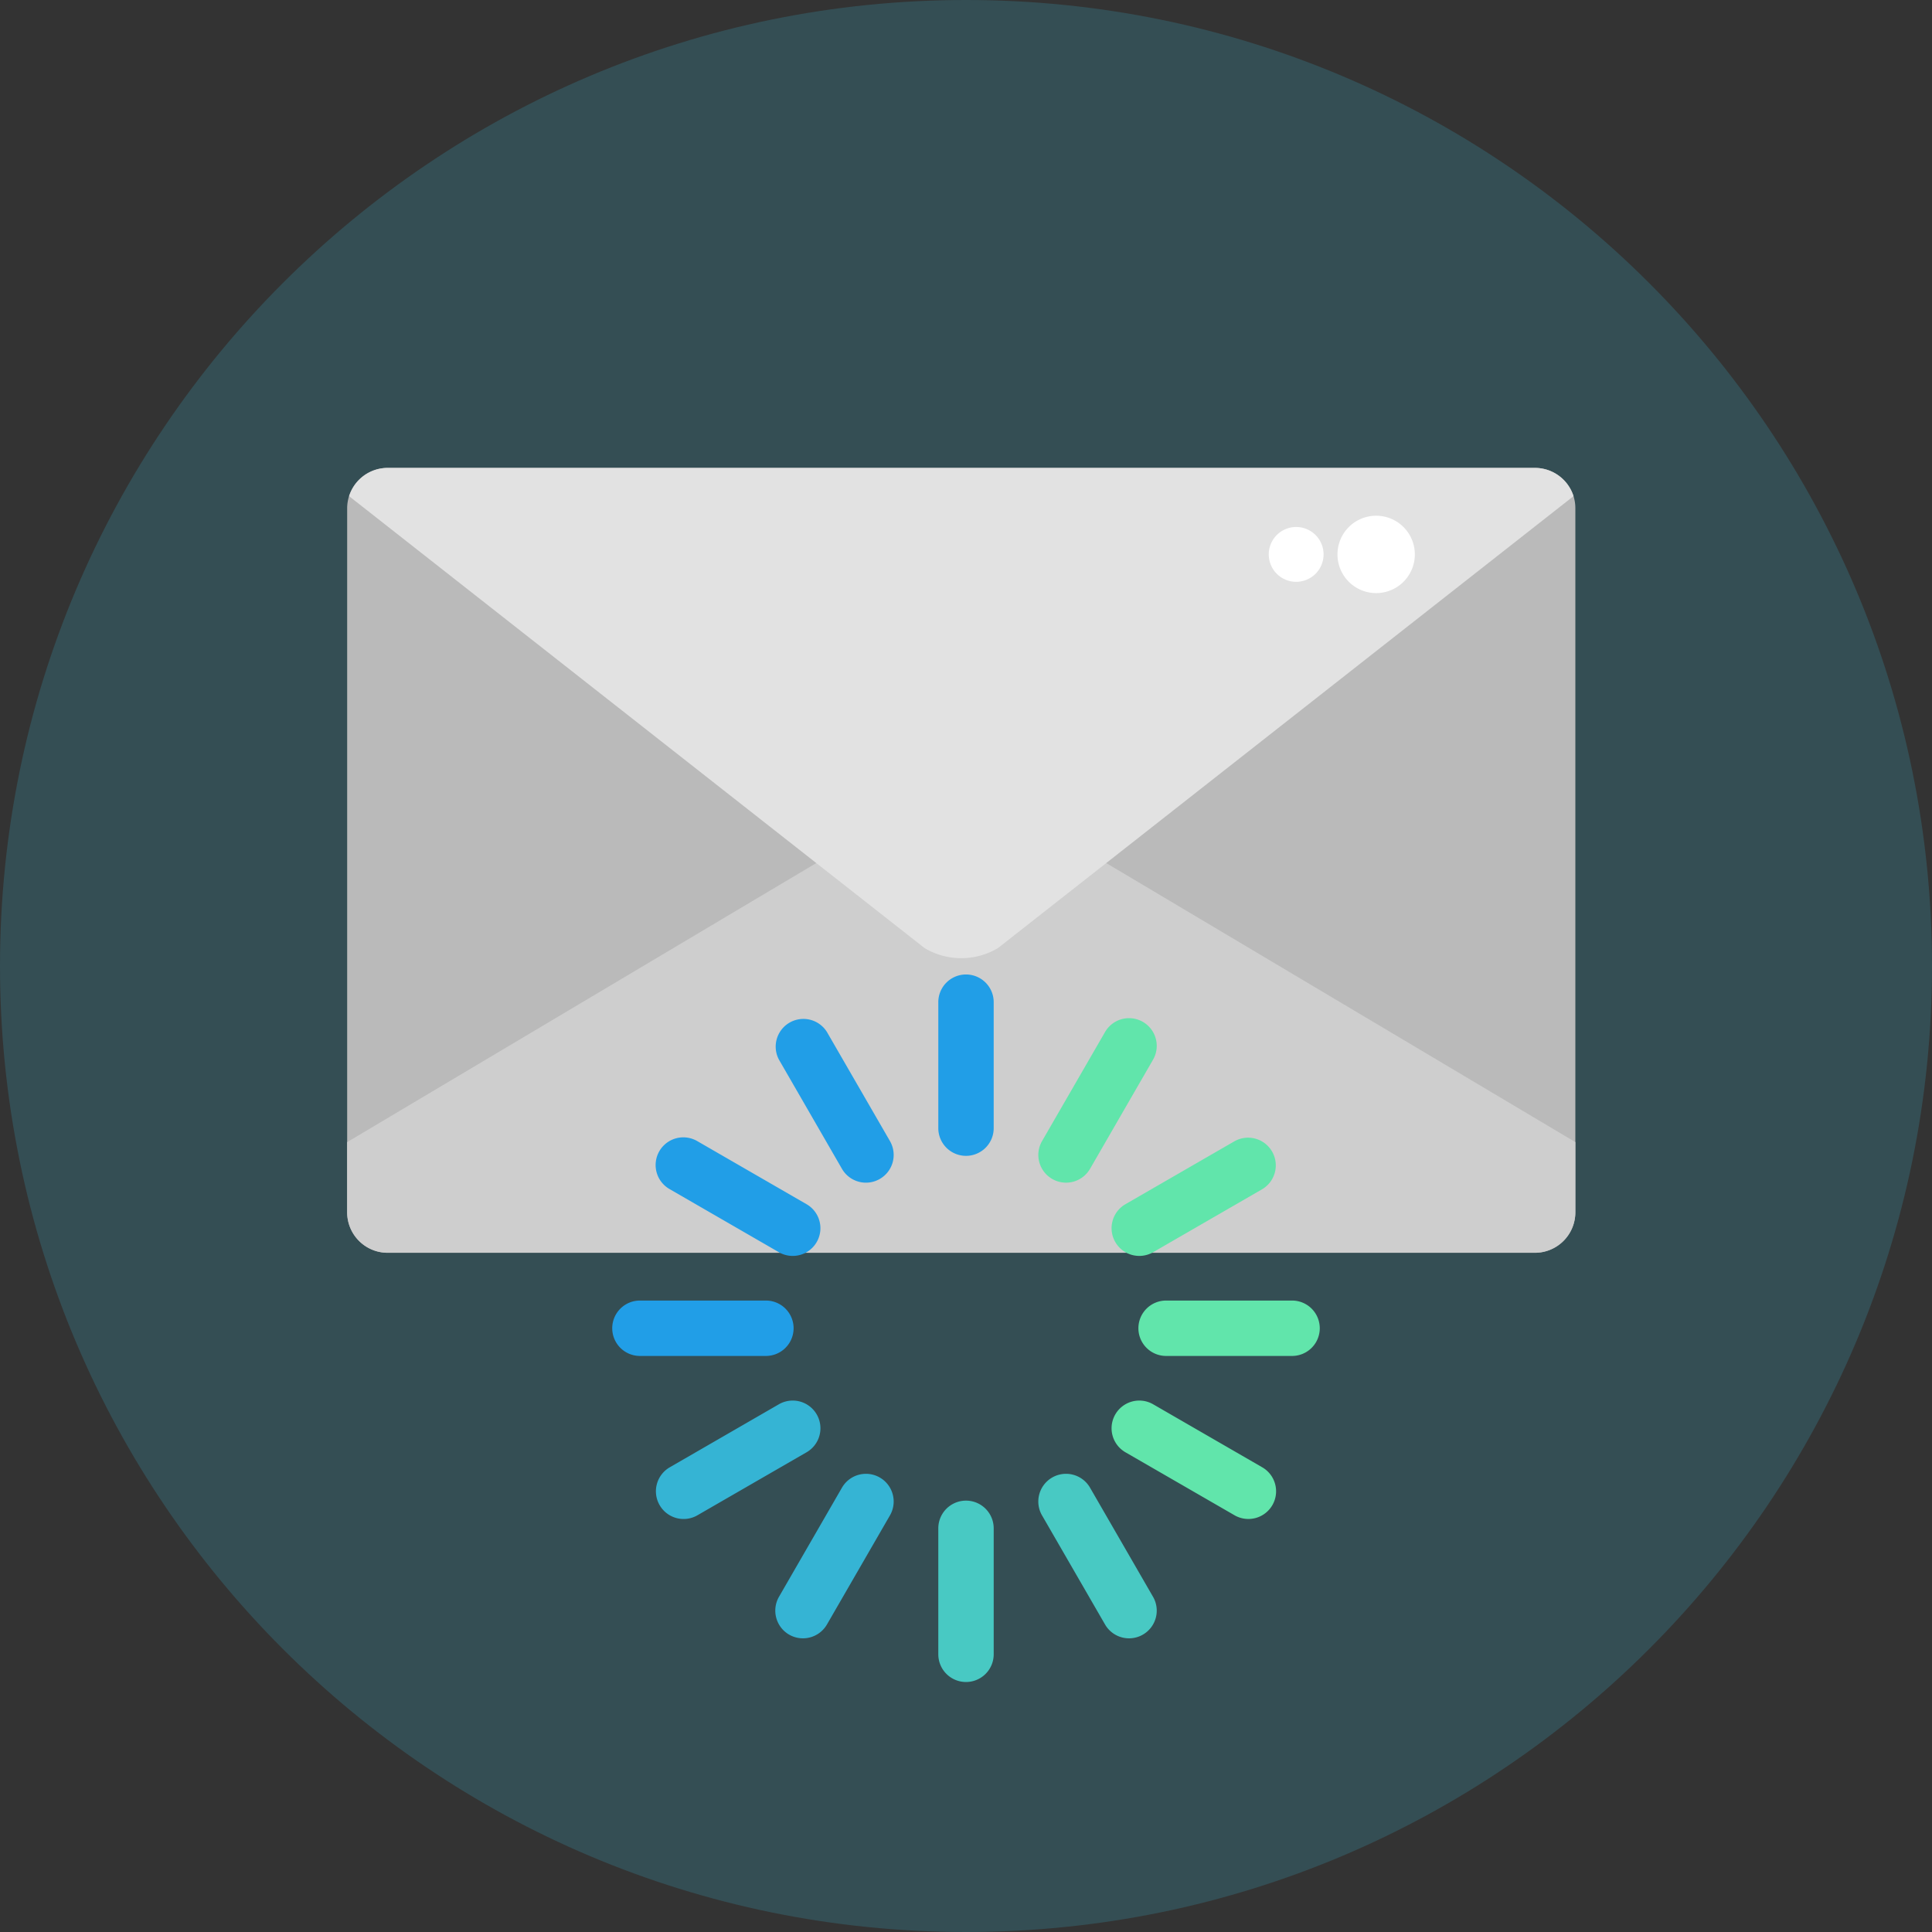 <svg width="128" height="128" fill="none" xmlns="http://www.w3.org/2000/svg"><rect width="100%" height="100%" fill="#333333" stroke="none"/><path d="M64 128c35.346 0 64-28.654 64-64 0-35.346-28.654-64-64-64C28.654 0 0 28.654 0 64c0 35.346 28.654 64 64 64z" fill="#39BBD8" opacity=".2"/><path d="M104.371 33.682v46.634A2.682 2.682 0 01101.686 83H25.684A2.684 2.684 0 0123 80.316V33.682A2.684 2.684 0 0125.68 31h76.008a2.684 2.684 0 012.562 1.871c.082.263.123.536.121.811z" fill="#BABABA"/><path d="M104.371 75.668v4.648A2.682 2.682 0 01101.686 83H25.684A2.684 2.684 0 0123 80.316v-4.648l40.686-24.201 40.685 24.201z" fill="#CECECE"/><path d="M104.25 32.871L66.117 62.813a4.752 4.752 0 01-4.862 0l-38.127-29.94A2.684 2.684 0 0125.684 31h76.004a2.684 2.684 0 012.562 1.871z" fill="#E2E2E2"/><path d="M91.174 39.294a2.563 2.563 0 100-5.126 2.563 2.563 0 000 5.126zm-5.342-.748a1.816 1.816 0 100-3.631 1.816 1.816 0 000 3.631z" fill="#fff"/><path d="M69.71 78.108a1.836 1.836 0 01-.672-2.507l4.174-7.227a1.835 1.835 0 113.179 1.835l-4.173 7.228a1.836 1.836 0 01-2.507.671z" fill="#61E5AB"/><path d="M64 76.578a1.835 1.835 0 01-1.835-1.835v-8.346a1.835 1.835 0 013.67 0v8.346A1.835 1.835 0 0164 76.578z" fill="#219EE7"/><path d="M64 111.437a1.835 1.835 0 01-1.835-1.835v-8.346a1.835 1.835 0 013.67 0v8.346A1.835 1.835 0 0164 111.437z" fill="#48C9C3"/><path d="M75.422 88a1.835 1.835 0 011.835-1.835h8.346a1.835 1.835 0 110 3.67h-8.346A1.835 1.835 0 0175.422 88z" fill="#61E5AB"/><path d="M40.562 88a1.835 1.835 0 011.835-1.835h8.346a1.835 1.835 0 110 3.67h-8.346A1.835 1.835 0 0140.562 88zm17.727-9.892a1.834 1.834 0 01-2.507-.67l-4.173-7.23a1.836 1.836 0 013.179-1.834l4.175 7.227a1.836 1.836 0 01-.674 2.507z" fill="#219EE7"/><path d="M75.719 108.298a1.836 1.836 0 01-2.507-.672l-4.175-7.228a1.835 1.835 0 113.18-1.836l4.174 7.229a1.834 1.834 0 01-.672 2.507z" fill="#48C9C3"/><path d="M73.891 82.289a1.835 1.835 0 01.672-2.507l7.228-4.173a1.835 1.835 0 011.835 3.178l-7.228 4.175a1.835 1.835 0 01-2.507-.673z" fill="#61E5AB"/><path d="M43.702 99.719a1.835 1.835 0 01.672-2.507l7.228-4.175a1.835 1.835 0 111.836 3.18l-7.229 4.173a1.832 1.832 0 01-2.507-.671z" fill="#35B4D4"/><path d="M54.109 82.289a1.834 1.834 0 01-2.507.673l-7.228-4.175a1.835 1.835 0 111.835-3.178l7.228 4.173a1.836 1.836 0 01.672 2.507z" fill="#219EE7"/><path d="M84.298 99.719a1.836 1.836 0 01-2.507.671l-7.228-4.173a1.835 1.835 0 011.835-3.18l7.228 4.175a1.835 1.835 0 01.672 2.507z" fill="#61E5AB"/><path d="M52.28 108.298a1.839 1.839 0 01-.67-2.507l4.172-7.229a1.835 1.835 0 113.18 1.836l-4.174 7.228a1.837 1.837 0 01-2.507.672z" fill="#35B4D4"/></svg>